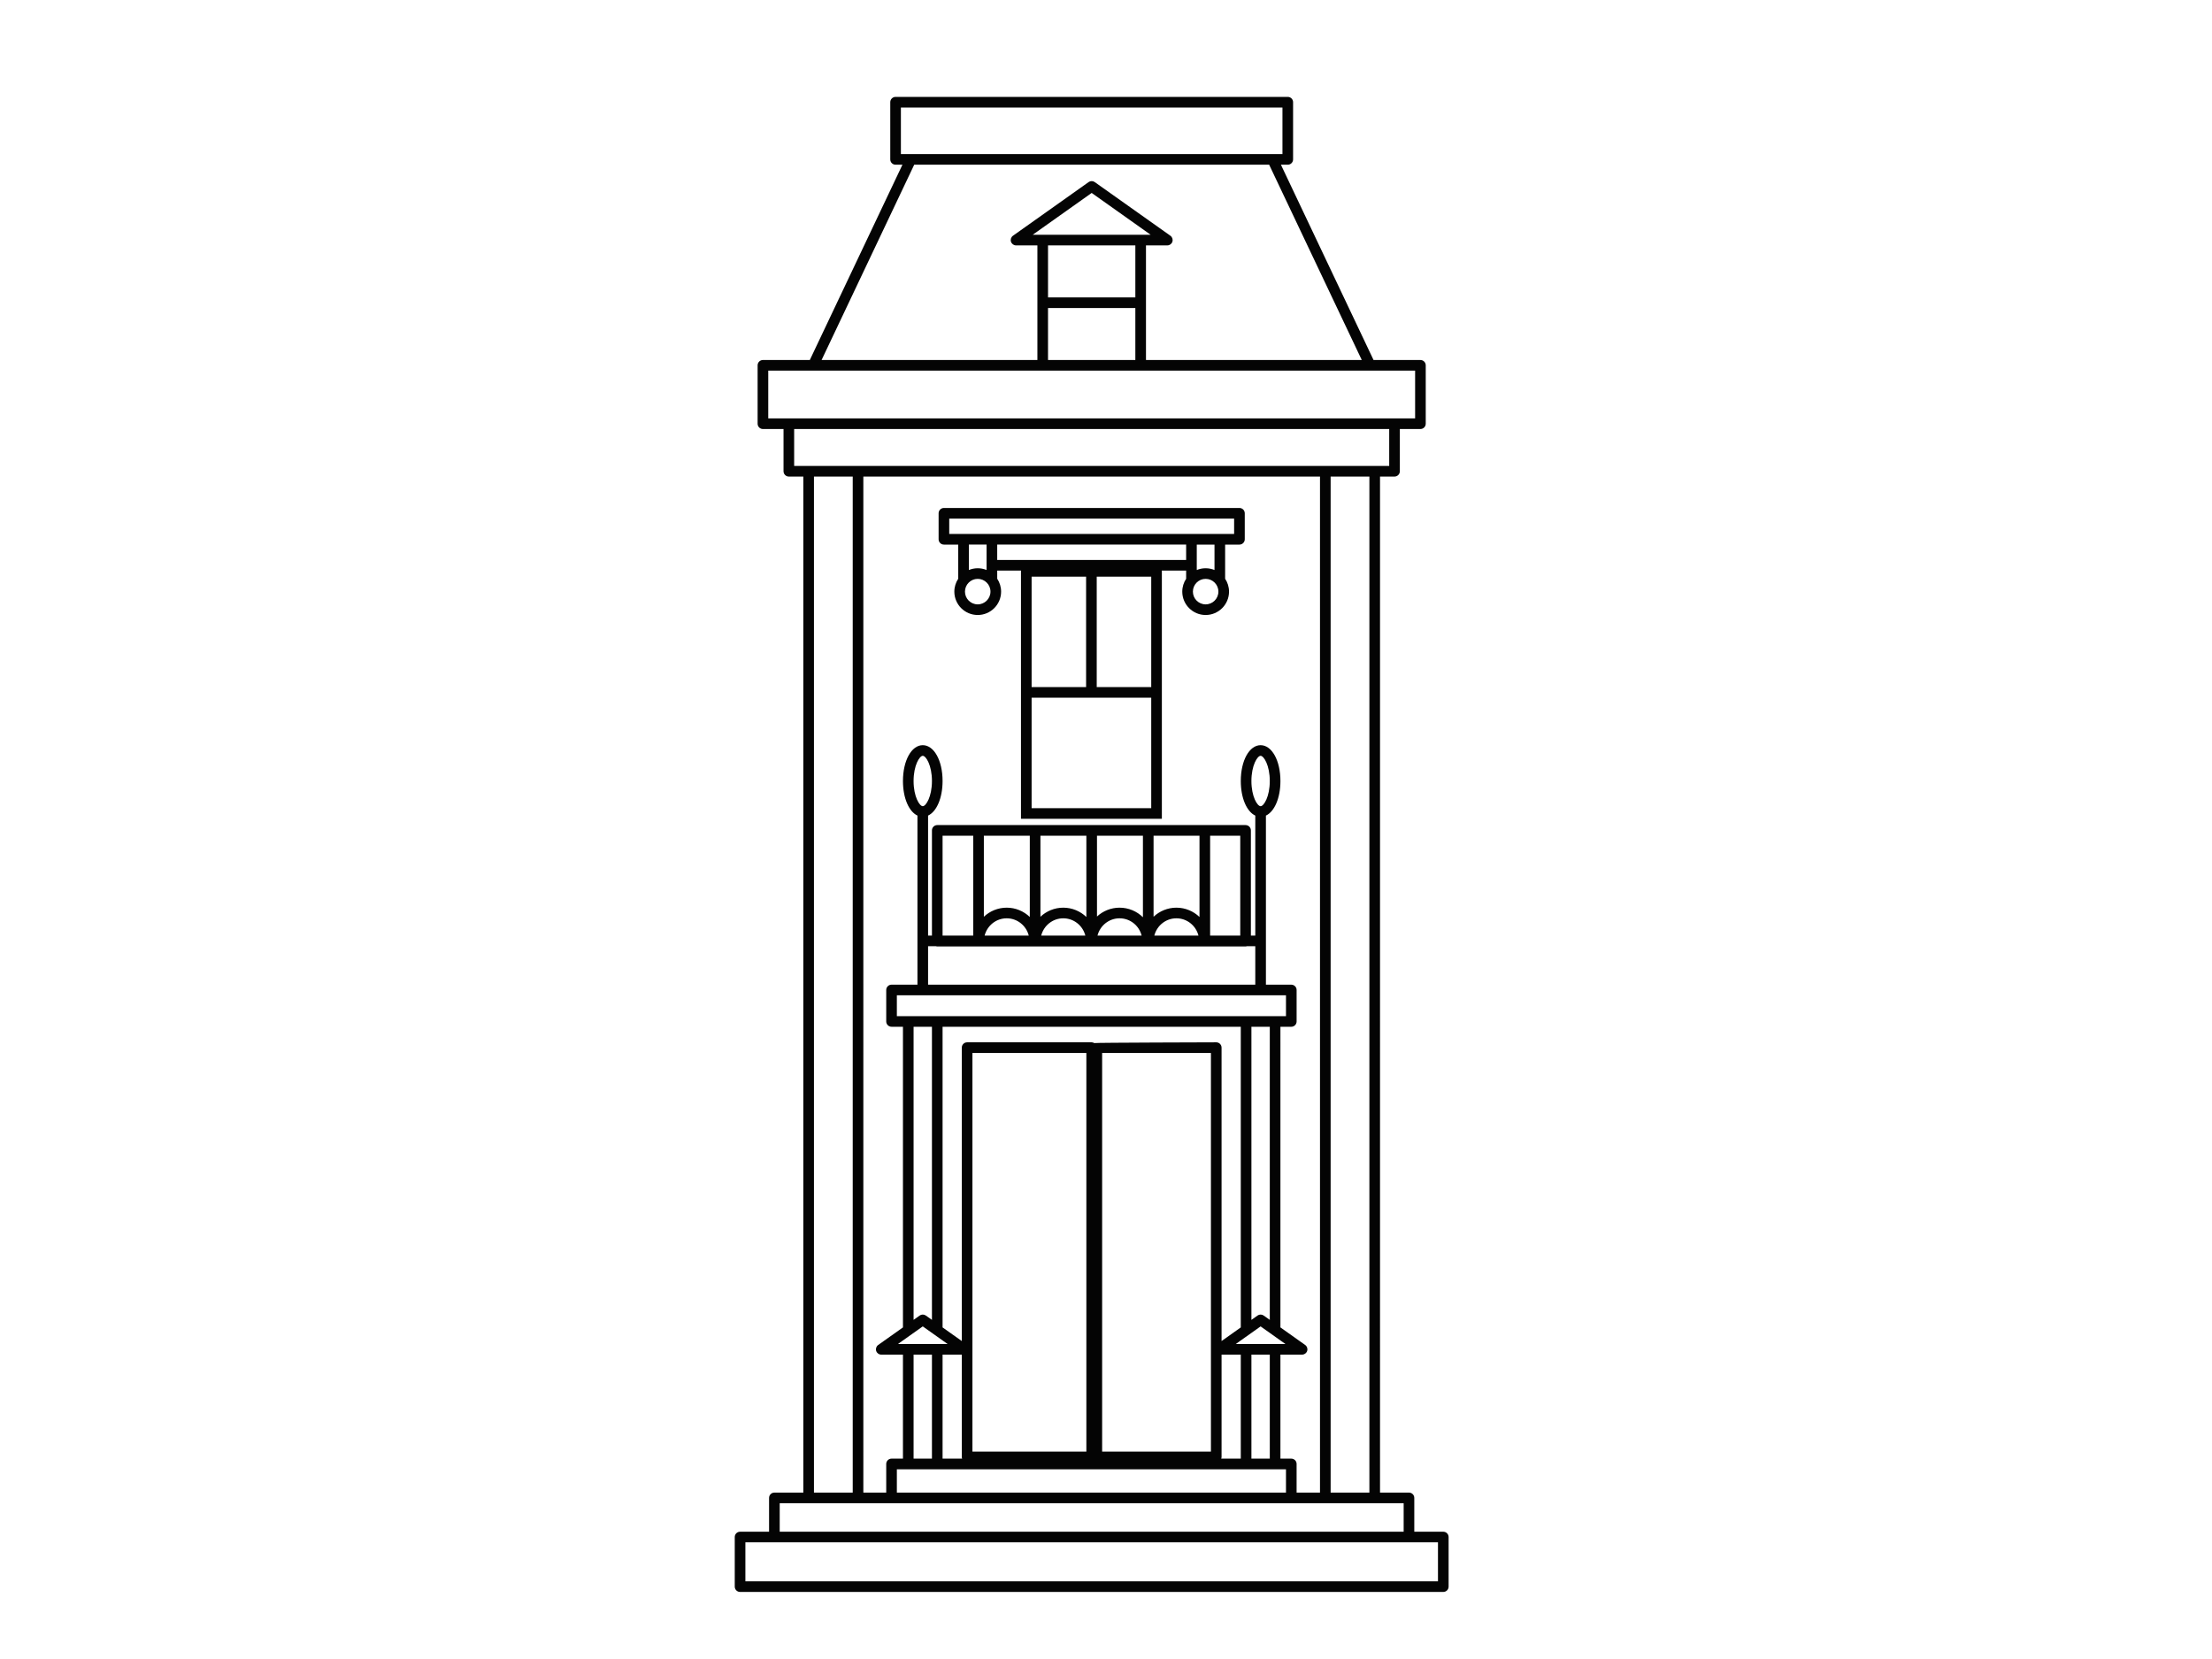 <?xml version="1.0" encoding="utf-8"?>
<!-- Generator: Adobe Illustrator 17.0.0, SVG Export Plug-In . SVG Version: 6.00 Build 0)  -->
<!DOCTYPE svg PUBLIC "-//W3C//DTD SVG 1.1//EN" "http://www.w3.org/Graphics/SVG/1.1/DTD/svg11.dtd">
<svg version="1.1" id="Layer_1" xmlns="http://www.w3.org/2000/svg" xmlns:xlink="http://www.w3.org/1999/xlink" x="0px" y="0px"
	 width="800px" height="600px" viewBox="0 0 800 600" enable-background="new 0 0 800 600" xml:space="preserve">
<g>
	<path fill="#040404" d="M448.261,183.712H341.383c-1.063,0-1.923,0.861-1.923,1.923v9.402c0,1.06,0.86,1.923,1.923,1.923h5.171
		v12.359c-0.883,1.335-1.404,2.93-1.404,4.648c0,4.665,3.793,8.456,8.457,8.456c4.664,0,8.456-3.792,8.456-8.456
		c0-1.721-0.522-3.32-1.408-4.655v-2.951h8.648c-0.011,0.089-0.052,0.168-0.052,0.261v41.871v1.923v45.719h50.953v-45.719v-1.923
		v-41.871c0-0.093-0.041-0.172-0.053-0.261h8.832v2.964c-0.881,1.334-1.401,2.927-1.401,4.642c0,4.665,3.793,8.456,8.455,8.456
		c4.664,0,8.458-3.792,8.458-8.456c0-1.72-0.522-3.318-1.408-4.654v-12.352h5.175c1.063,0,1.923-0.863,1.923-1.923v-9.402
		C450.184,184.573,449.324,183.712,448.261,183.712z M353.606,218.577c-2.542,0-4.611-2.069-4.611-4.611
		c0-2.544,2.069-4.611,4.611-4.611c2.542,0,4.611,2.067,4.611,4.611C358.217,216.508,356.148,218.577,353.606,218.577z
		 M350.399,206.151v-9.192h6.41v7.478v1.711c-0.991-0.407-2.069-0.638-3.203-0.638C352.47,205.51,351.39,205.741,350.399,206.151z
		 M416.358,292.288h-43.263v-39.951h21.63h21.633V292.288z M373.095,248.492v-39.948h19.707v39.948H373.095z M416.358,248.492
		h-19.711v-39.948h19.711V248.492z M428.982,202.515h-68.328v-5.556h68.328V202.515z M436.036,218.577
		c-2.542,0-4.609-2.069-4.609-4.611c0-2.544,2.067-4.611,4.609-4.611c2.544,0,4.613,2.067,4.613,4.611
		C440.649,216.508,438.58,218.577,436.036,218.577z M432.828,206.151v-1.713v-7.478h6.414v9.189
		c-0.991-0.407-2.069-0.638-3.205-0.638C434.9,205.51,433.819,205.741,432.828,206.151z M446.338,193.114h-5.175h-10.259h-72.174
		h-10.255h-5.171v-5.557h103.033V193.114z"/>
	<path fill="#040404" d="M521.985,553.967h-10.488v-12.23c0-1.063-0.86-1.923-1.923-1.923h-10.469V172.35h5.244
		c1.063,0,1.923-0.861,1.923-1.923v-15.266h7.444c1.063,0,1.923-0.86,1.923-1.923v-21.115c0-1.062-0.86-1.923-1.923-1.923h-16.954
		l-33.5-70.63h2.478c1.063,0,1.923-0.861,1.923-1.923V36.962c0-1.062-0.86-1.923-1.923-1.923h-141.84
		c-1.065,0-1.923,0.861-1.923,1.923v20.687c0,1.062,0.858,1.923,1.923,1.923h2.477l-33.497,70.63h-16.955
		c-1.063,0-1.923,0.861-1.923,1.923v21.115c0,1.063,0.86,1.923,1.923,1.923h7.448v15.266c0,1.062,0.862,1.923,1.923,1.923h5.237
		v367.465h-10.466c-1.062,0-1.923,0.86-1.923,1.923v12.23h-10.489c-1.063,0-1.923,0.862-1.923,1.923v17.932
		c0,1.061,0.86,1.923,1.923,1.923h254.33c1.065,0,1.923-0.862,1.923-1.923V555.89C523.908,554.829,523.05,553.967,521.985,553.967z
		 M325.823,55.726V38.884h137.995v16.842h-2.377H328.202H325.823z M330.636,59.571h128.373l33.498,70.63h-78.048v-20.726V88.748
		h7.72c0.837,0,1.577-0.542,1.832-1.338c0.254-0.799-0.037-1.669-0.721-2.154l-27.36-19.402c-0.665-0.472-1.558-0.473-2.219,0
		l-27.358,19.404c-0.682,0.483-0.975,1.353-0.721,2.152c0.255,0.796,0.997,1.338,1.831,1.338h7.724v20.727v20.726h-78.05
		L330.636,59.571z M379.032,107.553V88.748h31.581v18.805H379.032z M410.612,111.398v18.804h-31.581v-18.804H410.612z
		 M377.109,84.903h-3.611L394.82,69.78l21.323,15.123h-3.609H377.109z M277.848,151.317v-17.27h13.209h86.052h35.426h86.049h13.211
		v17.27H277.848z M287.219,168.505v-13.343h215.208v13.343H287.219z M495.26,172.35v367.465h-14.018V172.35H495.26z
		 M467.014,527.538h-3.932v-37.617h7.841c0.837,0,1.577-0.541,1.832-1.338c0.254-0.799-0.038-1.669-0.721-2.152l-8.952-6.353
		V371.345h3.932c1.063,0,1.923-0.861,1.923-1.923v-11.379c0-1.061-0.86-1.923-1.923-1.923h-9.177v-15.837v-45.314
		c3.09-1.445,5.246-6.336,5.246-12.506c0-7.386-3.083-12.957-7.168-12.957c-4.088,0-7.169,5.571-7.169,12.957
		c0,6.172,2.155,11.062,5.246,12.507v43.391h-1.592v-38.04c0-1.062-0.86-1.923-1.923-1.923H338.972
		c-1.063,0-1.923,0.861-1.923,1.923v38.04h-1.397v-43.392c3.09-1.445,5.242-6.336,5.242-12.506c0-7.386-3.079-12.957-7.165-12.957
		c-4.084,0-7.165,5.571-7.165,12.957c0,6.17,2.154,11.062,5.242,12.506v45.314v15.837h-9.369c-1.063,0-1.923,0.862-1.923,1.923
		v11.379c0,1.062,0.86,1.923,1.923,1.923h4.127v108.732l-8.96,6.354c-0.683,0.484-0.975,1.354-0.721,2.154
		c0.255,0.797,0.995,1.338,1.832,1.338h7.848v37.617h-4.127c-1.063,0-1.923,0.862-1.923,1.923v10.355h-8.272V172.35h165.153v367.465
		h-8.46v-10.355C468.937,528.4,468.077,527.538,467.014,527.538z M450.477,342.302c0.169,0,0.319-0.057,0.473-0.097h3.042v13.915
		H335.652v-13.915h2.846c0.156,0.039,0.308,0.097,0.473,0.097H450.477z M340.895,338.36v-36.118h11.085v36.118H340.895z
		 M364.086,328.273c-3.192,0-6.095,1.253-8.261,3.282v-29.313h16.616v29.399C370.267,329.56,367.327,328.273,364.086,328.273z
		 M372.064,338.36h-15.957c0.909-3.577,4.127-6.242,7.98-6.242C367.939,332.118,371.157,334.784,372.064,338.36z M384.544,328.273
		c-3.192,0-6.093,1.252-8.257,3.28v-29.311h16.611v29.399C390.721,329.56,387.783,328.273,384.544,328.273z M392.522,338.36h-15.954
		c0.905-3.577,4.123-6.242,7.976-6.242S391.615,334.784,392.522,338.36z M404.908,328.273c-3.147,0-6.012,1.219-8.166,3.195v-29.225
		h16.615v29.485C411.175,329.594,408.194,328.273,404.908,328.273z M412.886,338.36h-15.959c0.907-3.577,4.127-6.242,7.982-6.242
		C408.761,332.118,411.979,334.784,412.886,338.36z M425.46,328.273c-3.192,0-6.095,1.252-8.257,3.28v-29.311h16.613v29.399
		C431.639,329.56,428.697,328.273,425.46,328.273z M433.44,338.36h-15.957c0.907-3.577,4.125-6.242,7.978-6.242
		S432.531,334.784,433.44,338.36z M437.66,338.36v-36.118h10.894v36.118H437.66z M333.73,291.572c-1.172,0-3.32-3.457-3.32-9.11
		c0-5.653,2.148-9.112,3.32-9.112c1.172,0,3.32,3.459,3.32,9.112C337.049,288.115,334.901,291.572,333.73,291.572z M465.092,359.965
		v7.534H324.361v-7.534H465.092z M452.591,282.463c0-5.653,2.152-9.112,3.323-9.112c1.171,0,3.323,3.459,3.323,9.112
		c0,5.652-2.152,9.11-3.323,9.11C454.742,291.572,452.591,288.115,452.591,282.463z M446.935,486.076l8.979-6.367l8.975,6.367
		H446.935z M459.237,489.921v37.617h-6.647v-37.617H459.237z M351.691,525V380.813h41.207V525H351.691z M398.605,525V380.813h39.344
		V525H398.605z M439.872,376.968c0,0-43.841,0.115-44.123,0.274c-0.278-0.159-0.586-0.274-0.929-0.274h-45.052
		c-1.063,0-1.923,0.863-1.923,1.923v106.115l-6.951-4.929V371.345h107.851v108.734l-6.951,4.93V378.89
		C441.795,377.831,440.935,376.968,439.872,376.968z M347.969,527.538h-7.074v-37.617h6.951v37.001
		C347.845,527.14,347.902,527.342,347.969,527.538z M441.795,526.922v-37.001h6.951v37.617h-7.075
		C441.738,527.342,441.795,527.14,441.795,526.922z M459.237,477.352l-2.212-1.569c-0.665-0.472-1.558-0.472-2.223,0l-2.212,1.569
		V371.345h6.647V477.352z M330.41,371.345h6.639V477.35l-2.208-1.567c-0.665-0.47-1.558-0.47-2.223,0l-2.208,1.566V371.345z
		 M333.73,479.709l8.978,6.367h-17.957L333.73,479.709z M330.41,489.921h6.639v37.617h-6.639V489.921z M465.092,531.383v8.432
		H324.361v-8.432H465.092z M308.399,172.35v367.465h-14.02V172.35H308.399z M281.99,543.661h225.662v10.307H281.99V543.661z
		 M520.063,571.899H269.578v-14.086h250.485V571.899z"/>
</g>
</svg>
